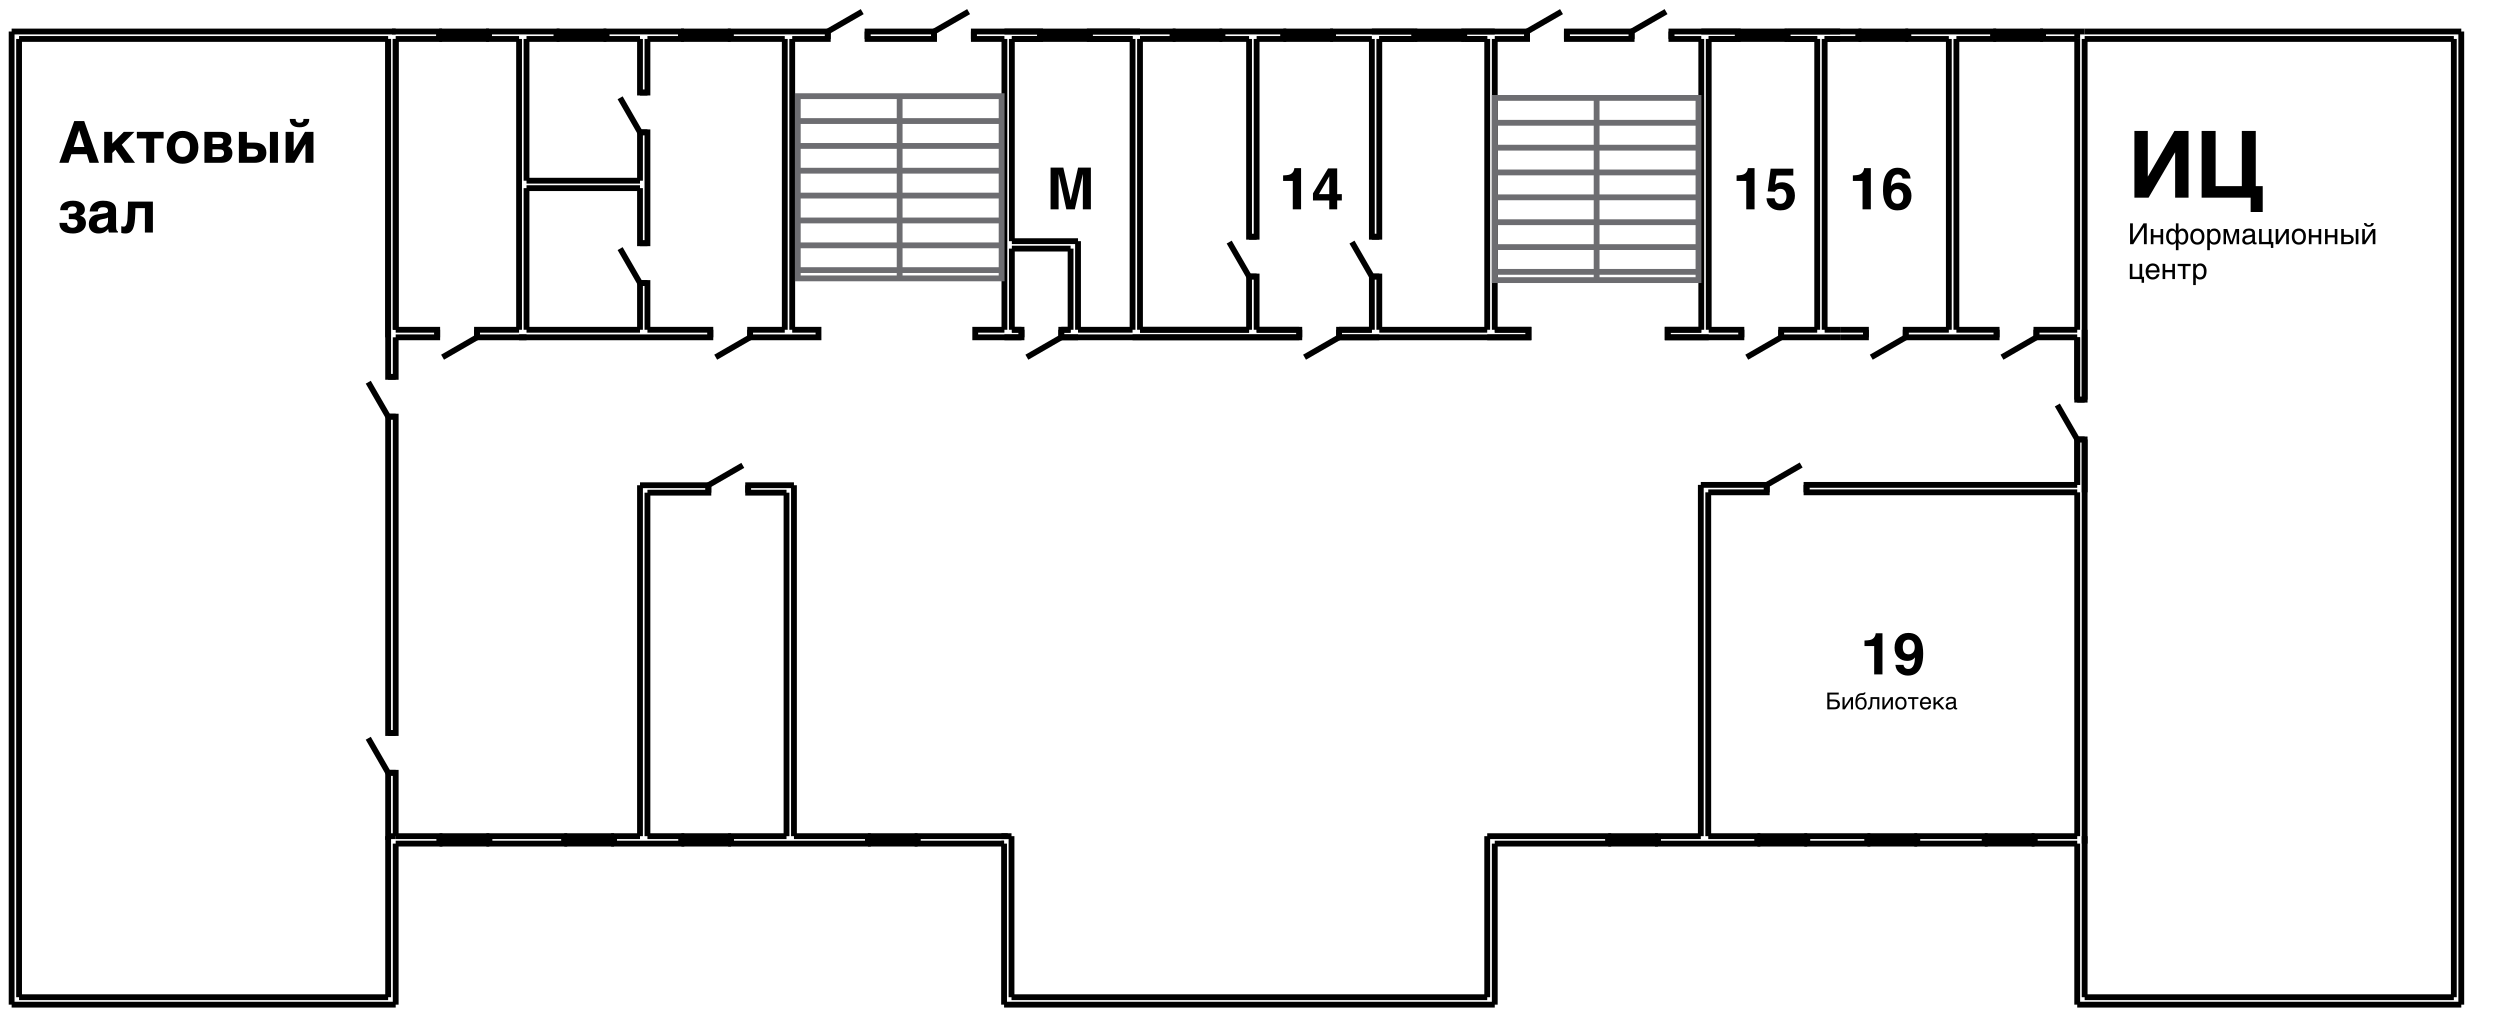 <svg width="215" height="87" viewBox="0 0 215 87" fill="none" xmlns="http://www.w3.org/2000/svg">
<path d="M92.715 14.411H93.816V18H93.125V14.999H93.115L92.434 18H91.704L91.05 14.999H91.04V18H90.349V14.411H91.445L92.075 17.204H92.085L92.715 14.411Z" fill="black"/>
<path d="M178.64 3.35V2.71" stroke="black" stroke-width="0.5"/>
<path d="M34.03 71.91H33.38" stroke="black" stroke-width="0.5"/>
<path d="M1.64 3.35V85.76M1 86.4V2.71" stroke="black" stroke-width="0.5"/>
<path d="M211.67 2.71V86.4M211.03 85.76V3.35" stroke="black" stroke-width="0.5"/>
<path d="M45.28 15.54H55.04M55.04 16.18H45.28" stroke="black" stroke-width="0.5"/>
<path d="M97.4 3.35H93.72V2.71H98.04M86.38 2.71H89.45V3.35H87.02" stroke="black" stroke-width="0.5"/>
<path d="M87.02 20.74H92.71M92.07 21.38H87.02" stroke="black" stroke-width="0.5"/>
<path d="M68.13 3.35V28.36M67.49 28.36V3.35" stroke="black" stroke-width="0.5"/>
<path d="M34.03 3.35V28.36M33.38 29.01V3.35" stroke="black" stroke-width="0.5"/>
<path d="M34.03 28.36H37.6V29.01H34.03M45.28 28.36H55.04M55.68 28.36H61.09V29.01H41.02V28.36H44.64M68.13 28.36H70.39V29.01H64.51V28.36H67.49" stroke="black" stroke-width="0.5"/>
<path d="M45.28 3.35V15.54M45.28 16.18V28.36M45.28 29.01H44.64M44.64 28.36V3.35" stroke="black" stroke-width="0.5"/>
<path d="M55.68 3.35V7.96H55.04V3.35M55.04 15.54V11.38H55.68V20.92H55.04V16.18M55.04 28.36V24.34H55.68V28.36" stroke="black" stroke-width="0.5"/>
<path d="M86.38 28.36V3.35M87.02 3.35V20.74M87.02 21.38V28.36" stroke="black" stroke-width="0.5"/>
<path d="M87.02 28.36H87.85V29.01H86.38M92.71 29.01H91.27V28.36H92.07" stroke="black" stroke-width="0.5"/>
<path d="M98.04 3.35V28.36M97.4 28.36V3.35" stroke="black" stroke-width="0.5"/>
<path d="M118.62 29.01H115.16V28.36H117.98M98.04 28.36H107.42M108.07 28.36H111.74V29.01H97.4" stroke="black" stroke-width="0.5"/>
<path d="M118.62 3.35V20.36H117.98V3.35M117.98 28.36V23.78H118.62V28.36" stroke="black" stroke-width="0.5"/>
<path d="M108.07 3.35V20.36H107.42V3.35M107.42 28.36V23.78H108.07V28.36" stroke="black" stroke-width="0.5"/>
<path d="M92.07 28.36V21.38M92.71 20.74V28.36" stroke="black" stroke-width="0.5"/>
<path d="M67.64 42.37H64.34V41.73H68.28M55.04 41.73H60.92V42.37H55.68" stroke="black" stroke-width="0.5"/>
<path d="M34.03 71.91H37.8V72.55H34.03M55.68 71.91H58.6V72.55H52.81V71.91H55.04M68.28 71.91H74.64V72.55H62.87V71.91H67.64M86.35 72.55H78.91V71.91H86.99M42.08 71.91H48.53V72.55H42.08V71.91Z" stroke="black" stroke-width="0.5"/>
<path d="M86.12 71.91H86.67M86.35 72.55H86.12" stroke="black" stroke-width="0.5"/>
<path d="M67.64 71.91V42.37M68.28 41.73V71.91" stroke="black" stroke-width="0.5"/>
<path d="M34.03 3.35V28.36M34.03 29.01V32.41H33.38V3.35M33.38 72.23V66.46H34.03V71.91M34.03 35.83V63.04H33.38V35.83H34.03Z" stroke="black" stroke-width="0.5"/>
<path d="M55.04 71.91V41.73M55.68 42.37V71.91" stroke="black" stroke-width="0.5"/>
<path d="M86.35 86.4V72.55M86.99 71.91V85.76" stroke="black" stroke-width="0.5"/>
<path d="M127.9 3.35H125.92V2.71H128.55M117.98 2.71H121.64V3.35H118.62" stroke="black" stroke-width="0.5"/>
<path d="M128.55 28.36H131.45V29.01H127.9" stroke="black" stroke-width="0.5"/>
<path d="M128.55 3.35V28.36M127.9 28.36V3.35" stroke="black" stroke-width="0.5"/>
<path d="M87.85 29.01H83.87V28.36H86.38M87.02 28.36H87.85M91.27 28.36H92.07M92.71 28.36H97.4M98.04 28.36H107.42M108.07 28.36H111.74M111.74 29.01H91.27M115.16 28.36H117.98M118.62 28.36H127.9M128.55 28.36H131.45V29.01H115.16" stroke="black" stroke-width="0.5"/>
<path d="M86.99 85.76H127.9M128.55 86.4H86.35" stroke="black" stroke-width="0.5"/>
<path d="M128.55 72.55V86.4M127.9 85.76V71.91" stroke="black" stroke-width="0.5"/>
<path d="M179.28 85.76H211.03M211.67 86.4H178.64" stroke="black" stroke-width="0.5"/>
<path d="M1 2.71H34.03M33.38 3.35H1.64" stroke="black" stroke-width="0.5"/>
<path d="M34.03 72.55V86.4M33.38 85.76V71.91" stroke="black" stroke-width="0.5"/>
<path d="M1.64 85.76H33.38M34.03 86.4H1" stroke="black" stroke-width="0.5"/>
<path d="M158.25 3.35H156.92M156.28 3.35H153.72V2.71H158.25M146.31 2.71H149.45V3.35H146.95" stroke="black" stroke-width="0.5"/>
<path d="M178.64 3.35H175.7V2.71H179.28M167.6 3.35H164.11V2.71H171.42V3.35H168.25M153.72 2.71H159.83V3.35H156.92M156.28 3.35H153.72M149.45 3.35H146.95M146.31 3.35H143.74V2.71H149.45M125.92 2.71H131.33V3.35H128.55M127.9 3.35H125.92M121.64 3.35H118.62M117.98 3.35H114.64V2.71H121.64M107.42 3.35H105.12V2.71H110.37V3.35H108.07M93.72 2.71H100.85V3.35H98.04M97.4 3.35H93.72M86.38 3.35H83.75V2.71H89.45M89.45 3.35H87.02M67.49 3.35H62.84V2.71H71.19V3.35H68.13M55.04 3.35H52.15V2.71H58.57V3.35H55.68M44.64 3.35H42.05V2.71H47.87V3.35H45.28M33.71 2.71H37.77V3.35H34.03M140.32 3.35H134.75V2.71H140.32V3.35ZM80.33 3.35H74.61V2.71H80.33V3.35Z" stroke="black" stroke-width="0.5"/>
<path d="M179.28 28.36V34.37M178.64 34.37V29.01M179.28 37.79V42.34M178.64 41.7V37.79" stroke="black" stroke-width="0.5"/>
<path d="M156.92 3.35V28.36M156.28 28.36V3.35" stroke="black" stroke-width="0.5"/>
<path d="M146.95 29.01H143.42V28.36H146.31" stroke="black" stroke-width="0.5"/>
<path d="M146.95 3.35V28.36M146.31 28.36V3.35" stroke="black" stroke-width="0.5"/>
<path d="M146.95 28.36H149.76V29.01H143.42V28.36H146.31M156.92 28.36H158.25M158.25 29.01H153.18V28.36H156.28" stroke="black" stroke-width="0.5"/>
<path d="M146.27 41.7H151.94V42.34H146.91M178.64 42.34H155.36V41.7H178.64" stroke="black" stroke-width="0.5"/>
<path d="M158.25 28.36H160.47V29.01H158.25M168.25 28.36H171.71V29.01H163.89V28.36H167.6M178.64 29.01H175.13V28.36H178.64" stroke="black" stroke-width="0.5"/>
<path d="M167.6 28.36V3.35M168.25 3.35V28.36" stroke="black" stroke-width="0.5"/>
<path d="M178.64 41.7V37.79H179.28V72.55M178.64 71.91V42.34M179.28 3.35V34.37H178.64V29.01M178.64 28.36V3.35" stroke="black" stroke-width="0.5"/>
<path d="M146.27 71.91V41.7M146.91 42.34V71.91" stroke="black" stroke-width="0.5"/>
<path d="M127.9 71.91H138.31V72.55H128.55M146.91 71.91H151.14V72.55H142.58V71.91H146.27M178.64 72.55H174.97V71.91H178.64M155.42 71.91H160.6V72.55H155.42V71.91ZM164.88 71.91H170.69V72.55H164.88V71.91Z" stroke="black" stroke-width="0.5"/>
<path d="M179.28 71.91V85.76M178.64 86.4V72.55" stroke="black" stroke-width="0.5"/>
<path d="M179.28 2.71H211.67M211.03 3.35H179.28" stroke="black" stroke-width="0.5"/>
<path d="M86.14 10.41H68.61M86.14 12.55H68.61M86.14 14.68H68.61M86.14 16.82H68.61M86.14 18.96H68.61M86.14 21.1H68.61M86.14 23.23H68.61M77.37 8.27V23.94V23.93M86.14 8.27V23.94H68.61V8.27H86.14Z" stroke="#6D6D71" stroke-width="0.5"/>
<path d="M146.07 10.56H128.55M146.07 12.7H128.55M146.07 14.83H128.55M146.07 16.97H128.55M146.07 19.11H128.55M146.07 21.25H128.55M146.07 23.38H128.55M137.31 8.42V24.09V24.08M146.07 8.42V24.09H128.55V8.42H146.07Z" stroke="#6D6D71" stroke-width="0.5"/>
<path d="M37.77 3.35V2.71ZM37.77 3.07V2.99ZM42.05 2.71V3.35ZM42.05 2.99V3.07ZM37.77 2.71H42.05ZM42.05 3.35H37.77ZM37.77 2.99H42.05ZM42.05 3.07H37.77Z" stroke="black" stroke-width="0.5"/>
<path d="M47.87 3.35V2.71ZM47.87 3.07V2.99ZM52.15 2.71V3.35ZM52.15 2.99V3.07ZM47.87 2.71H52.15ZM52.15 3.35H47.87ZM47.87 2.99H52.15ZM52.15 3.07H47.87Z" stroke="black" stroke-width="0.5"/>
<path d="M58.57 3.35V2.71ZM58.57 3.07V2.99ZM62.84 2.71V3.35ZM62.84 2.99V3.07ZM58.57 2.71H62.84ZM62.84 3.35H58.57ZM58.57 2.99H62.84ZM62.84 3.07H58.57Z" stroke="black" stroke-width="0.5"/>
<path d="M89.45 3.35V2.71ZM89.45 3.07V2.99ZM93.72 2.71V3.35ZM93.72 2.99V3.07ZM89.45 2.71H93.72ZM93.72 3.35H89.45ZM89.45 2.99H93.72ZM93.72 3.07H89.45Z" stroke="black" stroke-width="0.5"/>
<path d="M116.27 20.82L117.98 23.78H118.62M117.98 20.36H118.62" stroke="black" stroke-width="0.5"/>
<path d="M121.64 3.35V2.71ZM121.64 3.07V2.99ZM125.92 2.71V3.35ZM125.92 2.99V3.07ZM121.64 2.71H125.92ZM125.92 3.35H121.64ZM121.64 2.99H125.92ZM125.92 3.07H121.64Z" stroke="black" stroke-width="0.5"/>
<path d="M110.37 3.35V2.71ZM110.37 3.07V2.99ZM114.64 2.71V3.35ZM114.64 2.99V3.07ZM110.37 2.71H114.64ZM114.64 3.35H110.37ZM110.37 2.99H114.64ZM114.64 3.07H110.37Z" stroke="black" stroke-width="0.5"/>
<path d="M100.85 3.35V2.71ZM100.85 3.07V2.99ZM105.12 2.71V3.35ZM105.12 2.99V3.07ZM100.85 2.71H105.12ZM105.12 3.35H100.85ZM100.85 2.99H105.12ZM105.12 3.07H100.85Z" stroke="black" stroke-width="0.5"/>
<path d="M105.71 20.82L107.42 23.78H108.07M107.42 20.36H108.07" stroke="black" stroke-width="0.5"/>
<path d="M63.88 40.02L60.92 41.73V42.37M64.34 41.73V42.37" stroke="black" stroke-width="0.5"/>
<path d="M61.55 30.72L64.51 29.01V28.36M61.09 29.01V28.36" stroke="black" stroke-width="0.5"/>
<path d="M88.31 30.72L91.27 29.01V28.36M87.85 29.01V28.36" stroke="black" stroke-width="0.5"/>
<path d="M112.19 30.72L115.16 29.01V28.36M111.74 29.01V28.36" stroke="black" stroke-width="0.5"/>
<path d="M38.06 30.72L41.02 29.01V28.36M37.6 29.01V28.36" stroke="black" stroke-width="0.5"/>
<path d="M53.33 8.41L55.04 11.38H55.68M55.04 7.96H55.68" stroke="black" stroke-width="0.5"/>
<path d="M53.33 21.38L55.04 24.34H55.68M55.04 20.92H55.68" stroke="black" stroke-width="0.5"/>
<path d="M58.6 72.55V71.91ZM58.6 72.27V72.19ZM62.87 71.91V72.55ZM62.87 72.19V72.27ZM58.6 71.91H62.87ZM62.87 72.55H58.6ZM58.6 72.19H62.87ZM62.87 72.27H58.6Z" stroke="black" stroke-width="0.5"/>
<path d="M48.53 72.55V71.91ZM48.53 72.27V72.19ZM52.81 71.91V72.55ZM52.81 72.19V72.27ZM48.53 71.91H52.81ZM52.81 72.55H48.53ZM48.53 72.19H52.81ZM52.81 72.27H48.53Z" stroke="black" stroke-width="0.5"/>
<path d="M37.8 72.55V71.91ZM37.8 72.27V72.19ZM42.08 71.91V72.55ZM42.08 72.19V72.27ZM37.8 71.91H42.08ZM42.08 72.55H37.8ZM37.8 72.19H42.08ZM42.08 72.27H37.8Z" stroke="black" stroke-width="0.5"/>
<path d="M74.64 72.55V71.91ZM74.64 72.27V72.19ZM78.91 71.91V72.55ZM78.91 72.19V72.27ZM74.64 71.91H78.91ZM78.91 72.55H74.64ZM74.64 72.19H78.91ZM78.91 72.27H74.64Z" stroke="black" stroke-width="0.5"/>
<path d="M138.31 72.55V71.91ZM138.31 72.27V72.19ZM142.58 71.91V72.55ZM142.58 72.19V72.27ZM138.31 71.91H142.58ZM142.58 72.55H138.31ZM138.31 72.19H142.58ZM142.58 72.27H138.31Z" stroke="black" stroke-width="0.5"/>
<path d="M31.67 32.87L33.38 35.83H34.03M33.38 32.41H34.03" stroke="black" stroke-width="0.5"/>
<path d="M31.67 63.49L33.38 66.46H34.03M33.38 63.04H34.03" stroke="black" stroke-width="0.5"/>
<path d="M159.83 3.35V2.71ZM159.83 3.07V2.99ZM164.11 2.71V3.35ZM164.11 2.99V3.07ZM159.83 2.71H164.11ZM164.11 3.35H159.83ZM159.83 2.99H164.11ZM164.11 3.07H159.83Z" stroke="black" stroke-width="0.5"/>
<path d="M171.42 3.35V2.71ZM171.42 3.07V2.99ZM175.7 2.71V3.35ZM175.7 2.99V3.07ZM171.42 2.71H175.7ZM175.7 3.35H171.42ZM171.42 2.99H175.7ZM175.7 3.07H171.42Z" stroke="black" stroke-width="0.5"/>
<path d="M149.45 3.35V2.71ZM149.45 3.07V2.99ZM153.72 2.71V3.35ZM153.72 2.99V3.07ZM149.45 2.71H153.72ZM153.72 3.35H149.45ZM149.45 2.99H153.72ZM153.72 3.07H149.45Z" stroke="black" stroke-width="0.5"/>
<path d="M150.22 30.72L153.18 29.01V28.36M149.76 29.01V28.36" stroke="black" stroke-width="0.5"/>
<path d="M170.69 72.55V71.91ZM170.69 72.27V72.19ZM174.97 71.91V72.55ZM174.97 72.19V72.27ZM170.69 71.91H174.97ZM174.97 72.55H170.69ZM170.69 72.19H174.97ZM174.97 72.27H170.69Z" stroke="black" stroke-width="0.5"/>
<path d="M160.6 72.55V71.91ZM160.6 72.27V72.19ZM164.88 71.91V72.55ZM164.88 72.19V72.27ZM160.6 71.91H164.88ZM164.88 72.55H160.6ZM160.6 72.19H164.88ZM164.88 72.27H160.6Z" stroke="black" stroke-width="0.5"/>
<path d="M154.9 39.99L151.94 41.7V42.34M155.36 41.7V42.34" stroke="black" stroke-width="0.5"/>
<path d="M176.93 34.83L178.64 37.79H179.28M178.64 34.37H179.28" stroke="black" stroke-width="0.5"/>
<path d="M160.93 30.72L163.89 29.01V28.36M160.47 29.01V28.36" stroke="black" stroke-width="0.5"/>
<path d="M172.17 30.72L175.13 29.01V28.36M171.71 29.01V28.36" stroke="black" stroke-width="0.5"/>
<path d="M74.15 1L71.19 2.71V3.35M74.61 2.71V3.35" stroke="black" stroke-width="0.5"/>
<path d="M83.3 1L80.33 2.71V3.35M83.75 2.71V3.35" stroke="black" stroke-width="0.5"/>
<path d="M134.29 1L131.33 2.71V3.35M134.75 2.71V3.35" stroke="black" stroke-width="0.5"/>
<path d="M143.28 1L140.32 2.71V3.35M143.74 2.71V3.35" stroke="black" stroke-width="0.5"/>
<path d="M151.14 72.55V71.91ZM151.14 72.27V72.19ZM155.42 71.91V72.55ZM155.42 72.19V72.27ZM151.14 71.91H155.42ZM155.42 72.55H151.14ZM151.14 72.19H155.42ZM155.42 72.27H151.14Z" stroke="black" stroke-width="0.5"/>
<path d="M111.892 18H111.179V15.559H110.347V15.085C110.566 15.075 110.72 15.06 110.808 15.041C110.948 15.01 111.062 14.948 111.15 14.855C111.21 14.792 111.256 14.707 111.287 14.602C111.305 14.538 111.313 14.491 111.313 14.46H111.892V18ZM115.398 16.694V17.238H114.998V18H114.316V17.238H112.915V16.63L114.216 14.482H114.998V16.694H115.398ZM113.43 16.694H114.316V15.165L113.43 16.694Z" fill="black"/>
<path d="M150.892 18H150.179V15.559H149.347V15.085C149.566 15.075 149.72 15.06 149.808 15.041C149.948 15.01 150.062 14.948 150.15 14.855C150.21 14.792 150.256 14.707 150.287 14.602C150.305 14.538 150.313 14.491 150.313 14.46H150.892V18ZM153.116 16.242C153.032 16.242 152.958 16.253 152.896 16.274C152.787 16.313 152.705 16.385 152.65 16.491L152.025 16.462L152.274 14.506H154.225V15.097H152.777L152.65 15.871C152.757 15.801 152.841 15.755 152.901 15.732C153.002 15.694 153.125 15.676 153.27 15.676C153.563 15.676 153.819 15.774 154.037 15.971C154.255 16.168 154.364 16.455 154.364 16.831C154.364 17.158 154.259 17.45 154.049 17.707C153.839 17.964 153.525 18.093 153.106 18.093C152.77 18.093 152.493 18.002 152.276 17.822C152.06 17.641 151.939 17.385 151.915 17.053H152.608C152.636 17.204 152.689 17.321 152.767 17.404C152.845 17.486 152.959 17.526 153.109 17.526C153.281 17.526 153.412 17.466 153.502 17.346C153.593 17.224 153.639 17.071 153.639 16.887C153.639 16.706 153.596 16.554 153.512 16.43C153.427 16.305 153.295 16.242 153.116 16.242Z" fill="black"/>
<path d="M160.892 18H160.179V15.559H159.347V15.085C159.566 15.075 159.72 15.06 159.808 15.041C159.948 15.01 160.062 14.948 160.15 14.855C160.21 14.792 160.256 14.707 160.287 14.602C160.305 14.538 160.313 14.491 160.313 14.46H160.892V18ZM163.312 15.703C163.626 15.703 163.883 15.809 164.083 16.023C164.285 16.236 164.386 16.508 164.386 16.84C164.386 17.171 164.287 17.462 164.09 17.714C163.893 17.967 163.587 18.093 163.172 18.093C162.726 18.093 162.398 17.906 162.186 17.534C162.022 17.242 161.939 16.866 161.939 16.406C161.939 16.136 161.951 15.916 161.974 15.747C162.014 15.445 162.093 15.195 162.21 14.995C162.311 14.824 162.443 14.686 162.606 14.582C162.77 14.478 162.966 14.426 163.194 14.426C163.523 14.426 163.785 14.51 163.98 14.68C164.176 14.847 164.286 15.071 164.31 15.351H163.617C163.617 15.294 163.595 15.231 163.551 15.163C163.476 15.052 163.363 14.997 163.211 14.997C162.985 14.997 162.824 15.124 162.728 15.378C162.676 15.518 162.64 15.725 162.621 15.998C162.707 15.896 162.807 15.821 162.921 15.773C163.035 15.726 163.165 15.703 163.312 15.703ZM162.843 16.367C162.706 16.473 162.638 16.643 162.638 16.879C162.638 17.07 162.689 17.225 162.792 17.346C162.894 17.466 163.024 17.526 163.182 17.526C163.337 17.526 163.458 17.469 163.546 17.353C163.635 17.236 163.68 17.084 163.68 16.899C163.68 16.692 163.63 16.534 163.529 16.425C163.428 16.315 163.304 16.259 163.158 16.259C163.039 16.259 162.934 16.295 162.843 16.367Z" fill="black"/>
<path d="M161.892 58H161.179V55.559H160.347V55.085C160.566 55.075 160.72 55.06 160.808 55.041C160.948 55.01 161.062 54.948 161.15 54.855C161.21 54.792 161.256 54.707 161.287 54.602C161.305 54.538 161.313 54.491 161.313 54.46H161.892V58ZM164.082 58.102C163.817 58.102 163.578 58.024 163.367 57.868C163.155 57.71 163.034 57.481 163.003 57.18H163.696C163.713 57.284 163.757 57.368 163.828 57.434C163.9 57.499 163.995 57.531 164.114 57.531C164.343 57.531 164.504 57.404 164.597 57.15C164.648 57.01 164.679 56.806 164.692 56.538C164.629 56.617 164.561 56.678 164.49 56.721C164.36 56.799 164.199 56.838 164.009 56.838C163.727 56.838 163.477 56.741 163.259 56.547C163.041 56.352 162.932 56.071 162.932 55.705C162.932 55.326 163.041 55.019 163.259 54.785C163.479 54.549 163.764 54.431 164.114 54.431C164.653 54.431 165.022 54.669 165.222 55.146C165.336 55.416 165.393 55.772 165.393 56.213C165.393 56.641 165.339 56.998 165.229 57.285C165.021 57.83 164.639 58.102 164.082 58.102ZM163.838 55.112C163.704 55.216 163.638 55.393 163.638 55.642C163.638 55.852 163.68 56.009 163.765 56.115C163.851 56.219 163.983 56.272 164.16 56.272C164.256 56.272 164.347 56.244 164.431 56.188C164.589 56.088 164.668 55.913 164.668 55.664C164.668 55.463 164.621 55.305 164.526 55.188C164.434 55.07 164.306 55.012 164.143 55.012C164.024 55.012 163.923 55.045 163.838 55.112Z" fill="black"/>
<path d="M187.062 17V13.113H187.047L184.777 17H183.559V11.258H184.711V15.168H184.727L187 11.258H188.215V17H187.062ZM193.996 16.008H194.594V18.23H193.555V17H189.34V11.258H190.543V16.008H192.797V11.258H193.996V16.008Z" fill="black"/>
<path d="M8.511 14H7.695L7.466 13.26H6.14L5.891 14H5.1L6.384 10.411H7.241L8.511 14ZM7.256 12.64L6.809 11.219H6.799L6.34 12.64H7.256ZM11.614 14H10.713L9.932 12.877L9.653 13.158V14H8.962V11.339H9.653V12.35L10.649 11.339H11.567L10.469 12.445L11.614 14ZM14.07 11.339V11.9H13.264V14H12.576V11.9H11.77V11.339H14.07ZM15.134 13.976C14.967 13.906 14.823 13.808 14.705 13.683C14.587 13.557 14.497 13.408 14.434 13.236C14.372 13.063 14.341 12.874 14.341 12.669C14.341 12.464 14.372 12.276 14.434 12.103C14.497 11.931 14.587 11.782 14.705 11.659C14.823 11.533 14.967 11.436 15.134 11.366C15.302 11.296 15.491 11.261 15.701 11.261C15.914 11.261 16.104 11.296 16.272 11.366C16.441 11.436 16.584 11.533 16.699 11.659C16.816 11.782 16.906 11.931 16.968 12.103C17.03 12.276 17.061 12.464 17.061 12.669C17.061 12.874 17.03 13.063 16.968 13.236C16.906 13.408 16.816 13.557 16.699 13.683C16.584 13.808 16.441 13.906 16.272 13.976C16.104 14.046 15.914 14.081 15.701 14.081C15.491 14.081 15.302 14.046 15.134 13.976ZM15.095 12.967C15.116 13.067 15.152 13.155 15.203 13.233C15.253 13.31 15.319 13.372 15.4 13.419C15.482 13.466 15.582 13.49 15.701 13.49C15.824 13.49 15.927 13.467 16.008 13.421C16.091 13.374 16.157 13.313 16.206 13.238C16.255 13.162 16.289 13.075 16.309 12.977C16.33 12.878 16.34 12.775 16.34 12.669C16.34 12.565 16.33 12.463 16.309 12.364C16.289 12.265 16.255 12.178 16.206 12.103C16.157 12.027 16.091 11.966 16.008 11.92C15.927 11.873 15.824 11.849 15.701 11.849C15.582 11.849 15.482 11.873 15.4 11.92C15.319 11.967 15.253 12.03 15.203 12.108C15.152 12.184 15.116 12.272 15.093 12.372C15.072 12.469 15.061 12.569 15.061 12.669C15.061 12.77 15.072 12.87 15.095 12.967ZM19.072 14H17.581V11.339H18.957C19.08 11.339 19.197 11.349 19.309 11.371C19.423 11.392 19.523 11.429 19.609 11.483C19.696 11.535 19.764 11.607 19.814 11.698C19.866 11.787 19.893 11.901 19.893 12.04C19.893 12.119 19.884 12.188 19.866 12.247C19.849 12.306 19.827 12.356 19.797 12.398C19.768 12.439 19.734 12.474 19.695 12.503C19.657 12.531 19.618 12.555 19.578 12.574C19.711 12.621 19.813 12.697 19.883 12.801C19.953 12.904 19.988 13.027 19.988 13.17C19.988 13.295 19.966 13.409 19.922 13.512C19.88 13.613 19.819 13.7 19.739 13.773C19.661 13.845 19.565 13.901 19.451 13.941C19.338 13.98 19.212 14 19.072 14ZM19.019 12.86C18.958 12.85 18.887 12.845 18.804 12.845H18.271V13.509H18.804C18.903 13.509 18.983 13.499 19.043 13.477C19.105 13.456 19.152 13.43 19.185 13.397C19.219 13.364 19.241 13.329 19.25 13.29C19.262 13.251 19.268 13.214 19.268 13.18C19.268 13.115 19.259 13.061 19.241 13.019C19.224 12.975 19.198 12.94 19.16 12.914C19.124 12.887 19.077 12.87 19.019 12.86ZM19.123 12.31C19.153 12.288 19.173 12.259 19.185 12.225C19.198 12.189 19.204 12.148 19.204 12.101C19.204 12.062 19.198 12.026 19.185 11.993C19.173 11.959 19.153 11.931 19.123 11.908C19.094 11.883 19.055 11.865 19.006 11.852C18.957 11.837 18.896 11.83 18.823 11.83H18.271V12.384H18.804C18.882 12.384 18.947 12.378 18.999 12.367C19.051 12.354 19.093 12.335 19.123 12.31ZM22.305 12.315C22.433 12.35 22.542 12.402 22.632 12.474C22.721 12.546 22.79 12.637 22.837 12.748C22.884 12.857 22.908 12.986 22.908 13.136C22.908 13.271 22.888 13.386 22.849 13.482C22.81 13.579 22.76 13.659 22.698 13.724C22.637 13.788 22.57 13.838 22.495 13.876C22.42 13.911 22.347 13.939 22.275 13.959C22.204 13.976 22.137 13.988 22.075 13.993C22.015 13.998 21.969 14 21.936 14H20.544V11.339H21.235V12.264H21.863C22.027 12.264 22.174 12.281 22.305 12.315ZM23.904 11.339V14H23.213V11.339H23.904ZM21.682 12.784H21.235V13.48H21.741C21.794 13.48 21.847 13.476 21.899 13.468C21.953 13.458 22.001 13.441 22.044 13.416C22.087 13.39 22.122 13.355 22.148 13.312C22.174 13.266 22.188 13.207 22.188 13.136C22.188 13.066 22.174 13.008 22.146 12.962C22.12 12.917 22.083 12.881 22.036 12.855C21.991 12.829 21.937 12.811 21.875 12.801C21.815 12.79 21.75 12.784 21.682 12.784ZM25.254 12.979H25.264L26.233 11.339H26.958V14H26.27V12.396H26.257L25.317 14H24.563V11.339H25.254V12.979ZM25.437 10.352C25.447 10.393 25.464 10.429 25.488 10.46C25.514 10.489 25.549 10.513 25.591 10.531C25.635 10.547 25.691 10.555 25.759 10.555C25.826 10.555 25.881 10.549 25.925 10.536C25.971 10.521 26.007 10.5 26.033 10.472C26.059 10.444 26.077 10.41 26.086 10.37C26.096 10.329 26.1 10.281 26.099 10.226H26.597C26.597 10.354 26.576 10.464 26.533 10.555C26.491 10.646 26.432 10.721 26.357 10.78C26.284 10.837 26.196 10.879 26.094 10.907C25.991 10.933 25.88 10.946 25.759 10.946C25.637 10.946 25.525 10.933 25.422 10.907C25.32 10.879 25.231 10.837 25.156 10.78C25.081 10.721 25.023 10.646 24.98 10.555C24.94 10.464 24.919 10.354 24.919 10.226H25.42C25.422 10.271 25.427 10.313 25.437 10.352ZM5.918 18.384H6.184C6.339 18.384 6.448 18.357 6.511 18.303C6.576 18.25 6.609 18.171 6.609 18.069C6.609 18.009 6.599 17.958 6.58 17.918C6.562 17.877 6.536 17.844 6.501 17.82C6.469 17.794 6.43 17.776 6.384 17.766C6.339 17.755 6.289 17.749 6.235 17.749C6.113 17.749 6.014 17.777 5.938 17.834C5.863 17.89 5.825 17.97 5.825 18.076H5.176C5.177 17.93 5.207 17.805 5.264 17.703C5.322 17.599 5.401 17.514 5.5 17.449C5.6 17.384 5.717 17.336 5.852 17.307C5.987 17.276 6.133 17.261 6.289 17.261C6.465 17.261 6.616 17.282 6.743 17.324C6.87 17.366 6.975 17.423 7.058 17.493C7.141 17.563 7.202 17.643 7.241 17.734C7.28 17.824 7.3 17.916 7.3 18.01C7.3 18.088 7.288 18.158 7.266 18.22C7.243 18.28 7.212 18.333 7.173 18.379C7.134 18.423 7.088 18.459 7.036 18.489C6.986 18.518 6.933 18.54 6.877 18.555V18.564C6.97 18.579 7.049 18.607 7.114 18.648C7.179 18.686 7.232 18.734 7.273 18.789C7.314 18.844 7.343 18.905 7.361 18.972C7.38 19.037 7.39 19.102 7.39 19.165C7.39 19.331 7.358 19.472 7.292 19.587C7.227 19.703 7.142 19.797 7.036 19.871C6.932 19.944 6.814 19.997 6.682 20.029C6.552 20.064 6.421 20.081 6.289 20.081C6.117 20.081 5.958 20.064 5.813 20.032C5.67 20.001 5.546 19.95 5.442 19.878C5.339 19.805 5.259 19.71 5.2 19.595C5.142 19.477 5.111 19.334 5.11 19.165H5.769C5.769 19.227 5.78 19.284 5.803 19.336C5.826 19.388 5.858 19.433 5.898 19.47C5.939 19.508 5.988 19.537 6.045 19.558C6.102 19.579 6.165 19.59 6.235 19.59C6.32 19.59 6.39 19.577 6.445 19.551C6.502 19.523 6.547 19.489 6.58 19.448C6.612 19.408 6.635 19.364 6.648 19.319C6.663 19.272 6.67 19.229 6.67 19.189C6.67 19.062 6.635 18.974 6.565 18.923C6.497 18.871 6.387 18.845 6.235 18.845H5.918V18.384ZM9.045 18.34C9.07 18.337 9.096 18.332 9.124 18.325C9.153 18.319 9.18 18.308 9.204 18.294C9.229 18.277 9.249 18.256 9.265 18.23C9.281 18.202 9.29 18.166 9.29 18.12C9.29 18.076 9.282 18.036 9.268 18C9.255 17.963 9.232 17.931 9.199 17.905C9.167 17.878 9.123 17.856 9.067 17.842C9.014 17.827 8.946 17.82 8.865 17.82C8.772 17.82 8.697 17.83 8.64 17.849C8.585 17.867 8.541 17.893 8.508 17.927C8.476 17.96 8.452 17.999 8.438 18.044C8.423 18.088 8.412 18.136 8.406 18.186H7.715C7.715 18.154 7.72 18.109 7.729 18.052C7.741 17.993 7.76 17.93 7.788 17.861C7.817 17.793 7.857 17.724 7.908 17.654C7.96 17.584 8.027 17.52 8.11 17.463C8.195 17.405 8.298 17.357 8.418 17.319C8.538 17.282 8.682 17.262 8.85 17.261C9.088 17.261 9.28 17.285 9.426 17.334C9.574 17.381 9.689 17.444 9.771 17.522C9.854 17.599 9.909 17.685 9.937 17.781C9.966 17.875 9.98 17.97 9.98 18.064V19.475C9.98 19.555 9.985 19.621 9.993 19.673C10.002 19.723 10.015 19.764 10.029 19.795C10.044 19.824 10.06 19.846 10.078 19.861C10.098 19.874 10.118 19.884 10.139 19.89V20H9.375C9.362 19.969 9.347 19.928 9.331 19.878C9.316 19.826 9.309 19.763 9.309 19.69C9.255 19.745 9.202 19.797 9.15 19.844C9.1 19.891 9.043 19.933 8.979 19.968C8.916 20.002 8.843 20.029 8.76 20.049C8.677 20.07 8.577 20.081 8.459 20.081C8.341 20.081 8.231 20.063 8.13 20.027C8.031 19.993 7.944 19.941 7.871 19.873C7.798 19.805 7.741 19.719 7.7 19.617C7.66 19.514 7.639 19.395 7.639 19.26C7.639 19.151 7.656 19.05 7.69 18.957C7.725 18.863 7.773 18.781 7.834 18.711C7.898 18.639 7.974 18.581 8.064 18.535C8.155 18.488 8.257 18.456 8.369 18.44L9.045 18.34ZM8.542 19.57C8.585 19.583 8.63 19.59 8.679 19.59C8.705 19.59 8.739 19.587 8.779 19.582C8.82 19.576 8.863 19.565 8.909 19.548C8.954 19.532 9 19.51 9.045 19.482C9.091 19.453 9.132 19.416 9.167 19.37C9.203 19.325 9.233 19.269 9.255 19.204C9.278 19.137 9.29 19.059 9.29 18.97V18.701C9.247 18.724 9.205 18.745 9.163 18.765C9.12 18.783 9.064 18.798 8.994 18.811L8.811 18.845C8.731 18.86 8.661 18.877 8.601 18.896C8.541 18.916 8.49 18.942 8.45 18.975C8.411 19.006 8.381 19.044 8.359 19.089C8.34 19.135 8.33 19.192 8.33 19.26C8.33 19.317 8.339 19.367 8.357 19.409C8.375 19.45 8.399 19.484 8.43 19.512C8.463 19.538 8.5 19.557 8.542 19.57ZM11.646 17.9L11.631 18.396C11.623 18.674 11.605 18.919 11.577 19.128C11.55 19.338 11.504 19.514 11.44 19.656C11.379 19.796 11.294 19.901 11.187 19.973C11.081 20.045 10.945 20.081 10.779 20.081C10.701 20.081 10.632 20.076 10.574 20.066C10.515 20.058 10.467 20.046 10.43 20.029V19.451C10.453 19.46 10.481 19.469 10.515 19.477C10.551 19.486 10.594 19.49 10.645 19.49C10.697 19.49 10.743 19.474 10.784 19.443C10.824 19.411 10.859 19.353 10.889 19.27C10.918 19.185 10.941 19.069 10.957 18.921C10.973 18.773 10.984 18.581 10.989 18.347L11.008 17.339H13.149V20H12.461V17.9H11.646Z" fill="black"/>
<path d="M183.186 19.206H183.425V20.657H183.43L184.343 19.206H184.62V21H184.379V19.54H184.375L183.463 21H183.186V19.206ZM184.971 19.693H185.196V20.22H185.806V19.693H186.032V21H185.806V20.415H185.196V21H184.971V19.693ZM187.126 20.232C187.126 20.17 187.118 20.116 187.103 20.069C187.087 20.021 187.067 19.98 187.041 19.948C187.014 19.915 186.984 19.89 186.95 19.873C186.916 19.856 186.88 19.848 186.843 19.848C186.783 19.848 186.731 19.861 186.689 19.887C186.647 19.913 186.612 19.949 186.585 19.994C186.558 20.039 186.539 20.091 186.527 20.152C186.514 20.212 186.508 20.276 186.508 20.345C186.508 20.381 186.51 20.419 186.514 20.459C186.519 20.499 186.527 20.538 186.536 20.576C186.546 20.615 186.559 20.651 186.575 20.685C186.592 20.719 186.612 20.749 186.636 20.775C186.661 20.801 186.689 20.822 186.722 20.838C186.755 20.852 186.794 20.86 186.838 20.86C186.931 20.86 187.003 20.827 187.052 20.761C187.101 20.694 187.126 20.6 187.126 20.477V20.232ZM187.126 20.843H187.121C187.097 20.884 187.073 20.918 187.047 20.944C187.021 20.969 186.995 20.989 186.966 21.002C186.938 21.017 186.909 21.027 186.878 21.032C186.848 21.037 186.817 21.04 186.785 21.04C186.722 21.04 186.66 21.025 186.6 20.995C186.54 20.965 186.486 20.921 186.439 20.862C186.392 20.803 186.355 20.729 186.326 20.641C186.298 20.553 186.284 20.452 186.284 20.337C186.284 20.281 186.288 20.225 186.296 20.17C186.304 20.114 186.317 20.061 186.334 20.01C186.351 19.96 186.372 19.912 186.398 19.868C186.425 19.825 186.457 19.787 186.494 19.755C186.531 19.723 186.574 19.698 186.622 19.68C186.67 19.662 186.724 19.652 186.783 19.652C186.828 19.652 186.868 19.659 186.904 19.672C186.94 19.684 186.971 19.7 186.998 19.72C187.025 19.739 187.049 19.76 187.069 19.783C187.089 19.806 187.106 19.827 187.121 19.848H187.126V19.206H187.351V19.848H187.355C187.37 19.827 187.387 19.806 187.407 19.783C187.427 19.76 187.451 19.739 187.478 19.72C187.505 19.7 187.537 19.684 187.572 19.672C187.607 19.659 187.648 19.652 187.694 19.652C187.753 19.652 187.807 19.662 187.855 19.68C187.903 19.698 187.945 19.723 187.982 19.755C188.019 19.787 188.051 19.825 188.077 19.868C188.104 19.912 188.126 19.96 188.143 20.01C188.16 20.061 188.173 20.114 188.181 20.17C188.189 20.225 188.193 20.281 188.193 20.337C188.193 20.452 188.179 20.553 188.15 20.641C188.122 20.729 188.084 20.803 188.037 20.862C187.99 20.921 187.937 20.965 187.877 20.995C187.816 21.025 187.755 21.04 187.691 21.04C187.659 21.04 187.628 21.037 187.597 21.032C187.567 21.027 187.538 21.017 187.509 21.002C187.482 20.989 187.455 20.969 187.429 20.944C187.403 20.918 187.378 20.884 187.355 20.843H187.351V21.515H187.126V20.843ZM187.634 20.86C187.679 20.86 187.718 20.852 187.752 20.838C187.786 20.822 187.816 20.801 187.84 20.775C187.865 20.749 187.886 20.719 187.902 20.685C187.919 20.651 187.932 20.615 187.941 20.576C187.951 20.538 187.958 20.499 187.962 20.459C187.966 20.419 187.968 20.381 187.968 20.345C187.968 20.276 187.962 20.212 187.949 20.152C187.937 20.091 187.917 20.039 187.89 19.994C187.863 19.949 187.829 19.913 187.786 19.887C187.744 19.861 187.693 19.848 187.634 19.848C187.596 19.848 187.561 19.856 187.526 19.873C187.492 19.89 187.462 19.915 187.436 19.948C187.41 19.98 187.389 20.021 187.374 20.069C187.358 20.116 187.351 20.17 187.351 20.232V20.477C187.351 20.6 187.375 20.694 187.424 20.761C187.473 20.827 187.543 20.86 187.634 20.86ZM189.356 20.345C189.356 20.272 189.348 20.206 189.332 20.145C189.316 20.084 189.291 20.032 189.259 19.988C189.226 19.944 189.186 19.91 189.138 19.886C189.09 19.86 189.036 19.848 188.973 19.848C188.91 19.848 188.855 19.86 188.808 19.886C188.761 19.91 188.721 19.944 188.688 19.988C188.656 20.032 188.632 20.084 188.615 20.145C188.599 20.206 188.591 20.272 188.591 20.345C188.591 20.418 188.599 20.485 188.615 20.547C188.632 20.608 188.656 20.661 188.688 20.705C188.721 20.748 188.761 20.783 188.808 20.808C188.855 20.833 188.91 20.845 188.973 20.845C189.036 20.845 189.09 20.833 189.138 20.808C189.186 20.783 189.226 20.748 189.259 20.705C189.291 20.661 189.316 20.608 189.332 20.547C189.348 20.485 189.356 20.418 189.356 20.345ZM189.581 20.345C189.581 20.452 189.567 20.549 189.539 20.635C189.512 20.721 189.472 20.793 189.42 20.854C189.368 20.914 189.304 20.96 189.228 20.993C189.153 21.024 189.068 21.04 188.973 21.04C188.878 21.04 188.793 21.024 188.718 20.993C188.643 20.96 188.579 20.914 188.527 20.854C188.475 20.793 188.435 20.721 188.408 20.635C188.38 20.549 188.366 20.452 188.366 20.345C188.366 20.239 188.38 20.143 188.408 20.058C188.435 19.972 188.475 19.899 188.527 19.839C188.579 19.779 188.643 19.733 188.718 19.701C188.793 19.669 188.878 19.652 188.973 19.652C189.068 19.652 189.153 19.669 189.228 19.701C189.304 19.733 189.368 19.779 189.42 19.839C189.472 19.899 189.512 19.972 189.539 20.058C189.567 20.143 189.581 20.239 189.581 20.345ZM189.823 19.693H190.047V19.872H190.052C190.067 19.842 190.085 19.814 190.107 19.787C190.13 19.76 190.157 19.737 190.188 19.717C190.219 19.697 190.255 19.681 190.296 19.669C190.338 19.658 190.385 19.652 190.438 19.652C190.508 19.652 190.575 19.666 190.639 19.693C190.703 19.72 190.76 19.76 190.81 19.814C190.86 19.867 190.899 19.935 190.928 20.016C190.958 20.097 190.972 20.191 190.972 20.298C190.972 20.432 190.959 20.547 190.931 20.641C190.904 20.735 190.865 20.811 190.815 20.871C190.765 20.93 190.705 20.973 190.634 21C190.563 21.027 190.485 21.04 190.397 21.04C190.354 21.04 190.314 21.035 190.277 21.023C190.239 21.012 190.205 20.997 190.175 20.979C190.146 20.96 190.121 20.94 190.1 20.918C190.078 20.895 190.063 20.873 190.052 20.852H190.047V21.515H189.823V19.693ZM190.042 20.353C190.042 20.424 190.049 20.489 190.063 20.55C190.077 20.609 190.098 20.661 190.126 20.705C190.156 20.748 190.192 20.783 190.235 20.808C190.279 20.833 190.331 20.845 190.39 20.845C190.452 20.845 190.505 20.833 190.55 20.808C190.596 20.783 190.633 20.748 190.662 20.705C190.692 20.661 190.713 20.609 190.727 20.55C190.741 20.489 190.748 20.424 190.748 20.353C190.748 20.279 190.741 20.211 190.727 20.149C190.713 20.087 190.692 20.034 190.662 19.989C190.633 19.945 190.596 19.91 190.55 19.886C190.505 19.86 190.452 19.848 190.39 19.848C190.331 19.848 190.279 19.86 190.235 19.886C190.192 19.91 190.156 19.945 190.126 19.989C190.098 20.034 190.077 20.087 190.063 20.149C190.049 20.211 190.042 20.279 190.042 20.353ZM191.226 19.693H191.553L191.899 20.764H191.904L192.254 19.693H192.562V21H192.352V19.948H192.347L192.001 21H191.787L191.441 19.948H191.436V21H191.226V19.693ZM192.889 20.084C192.891 20.005 192.906 19.938 192.934 19.883C192.962 19.828 192.999 19.783 193.046 19.749C193.094 19.715 193.149 19.69 193.214 19.675C193.279 19.66 193.35 19.652 193.426 19.652C193.49 19.652 193.551 19.659 193.61 19.672C193.671 19.685 193.724 19.706 193.77 19.735C193.817 19.764 193.854 19.801 193.881 19.848C193.91 19.893 193.924 19.949 193.924 20.015V20.775C193.924 20.797 193.93 20.815 193.941 20.83C193.953 20.845 193.971 20.852 193.996 20.852C194.007 20.852 194.019 20.852 194.031 20.85C194.044 20.847 194.056 20.845 194.069 20.843V20.998C194.051 21.002 194.032 21.007 194.013 21.011C193.995 21.015 193.974 21.017 193.948 21.017C193.909 21.017 193.876 21.014 193.847 21.007C193.819 21.001 193.796 20.99 193.776 20.976C193.758 20.96 193.743 20.941 193.732 20.917C193.722 20.893 193.715 20.863 193.712 20.828C193.684 20.858 193.655 20.886 193.624 20.912C193.593 20.937 193.558 20.96 193.52 20.979C193.482 20.998 193.439 21.013 193.392 21.023C193.345 21.035 193.291 21.04 193.232 21.04C193.181 21.04 193.132 21.032 193.084 21.016C193.037 21 192.994 20.976 192.956 20.944C192.919 20.912 192.889 20.873 192.866 20.827C192.843 20.779 192.832 20.725 192.832 20.663C192.832 20.596 192.843 20.537 192.866 20.488C192.889 20.439 192.918 20.398 192.955 20.365C192.991 20.332 193.033 20.306 193.081 20.288C193.128 20.27 193.176 20.259 193.225 20.253L193.592 20.208C193.627 20.204 193.654 20.19 193.674 20.168C193.694 20.144 193.704 20.106 193.704 20.055C193.704 19.976 193.678 19.92 193.626 19.886C193.575 19.851 193.501 19.833 193.404 19.833C193.305 19.833 193.231 19.854 193.182 19.896C193.133 19.938 193.105 20.001 193.099 20.084H192.889ZM193.699 20.335C193.682 20.348 193.659 20.359 193.632 20.368C193.606 20.376 193.577 20.383 193.546 20.388C193.514 20.394 193.48 20.399 193.444 20.404C193.409 20.408 193.373 20.413 193.337 20.418C193.296 20.423 193.259 20.432 193.225 20.442C193.19 20.453 193.161 20.467 193.135 20.484C193.11 20.501 193.091 20.521 193.077 20.546C193.063 20.57 193.056 20.598 193.056 20.63C193.056 20.668 193.062 20.701 193.073 20.729C193.085 20.758 193.102 20.782 193.122 20.801C193.143 20.821 193.168 20.835 193.198 20.845C193.227 20.855 193.259 20.86 193.294 20.86C193.316 20.86 193.341 20.857 193.37 20.852C193.398 20.847 193.428 20.838 193.458 20.828C193.488 20.817 193.517 20.804 193.546 20.788C193.575 20.77 193.601 20.75 193.624 20.727C193.647 20.703 193.665 20.676 193.679 20.646C193.693 20.616 193.699 20.582 193.699 20.545V20.335ZM194.283 19.693H194.508V20.805H195.118V19.693H195.344V20.805H195.505V21.32H195.295V21H194.283V19.693ZM195.711 19.693H195.936V20.695H195.941L196.583 19.693H196.84V21H196.615V19.998H196.61L195.969 21H195.711V19.693ZM198.084 20.345C198.084 20.272 198.076 20.206 198.06 20.145C198.044 20.084 198.019 20.032 197.987 19.988C197.954 19.944 197.914 19.91 197.866 19.886C197.819 19.86 197.764 19.848 197.701 19.848C197.638 19.848 197.583 19.86 197.536 19.886C197.489 19.91 197.449 19.944 197.417 19.988C197.384 20.032 197.36 20.084 197.343 20.145C197.327 20.206 197.319 20.272 197.319 20.345C197.319 20.418 197.327 20.485 197.343 20.547C197.36 20.608 197.384 20.661 197.417 20.705C197.449 20.748 197.489 20.783 197.536 20.808C197.583 20.833 197.638 20.845 197.701 20.845C197.764 20.845 197.819 20.833 197.866 20.808C197.914 20.783 197.954 20.748 197.987 20.705C198.019 20.661 198.044 20.608 198.06 20.547C198.076 20.485 198.084 20.418 198.084 20.345ZM198.309 20.345C198.309 20.452 198.295 20.549 198.267 20.635C198.24 20.721 198.2 20.793 198.148 20.854C198.096 20.914 198.032 20.96 197.956 20.993C197.881 21.024 197.796 21.04 197.701 21.04C197.606 21.04 197.521 21.024 197.446 20.993C197.371 20.96 197.307 20.914 197.255 20.854C197.203 20.793 197.163 20.721 197.136 20.635C197.108 20.549 197.094 20.452 197.094 20.345C197.094 20.239 197.108 20.143 197.136 20.058C197.163 19.972 197.203 19.899 197.255 19.839C197.307 19.779 197.371 19.733 197.446 19.701C197.521 19.669 197.606 19.652 197.701 19.652C197.796 19.652 197.881 19.669 197.956 19.701C198.032 19.733 198.096 19.779 198.148 19.839C198.2 19.899 198.24 19.972 198.267 20.058C198.295 20.143 198.309 20.239 198.309 20.345ZM198.563 19.693H198.787V20.22H199.398V19.693H199.624V21H199.398V20.415H198.787V21H198.563V19.693ZM199.954 19.693H200.179V20.22H200.789V19.693H201.015V21H200.789V20.415H200.179V21H199.954V19.693ZM202.596 19.693H202.821V21H202.596V19.693ZM201.346 19.693H201.571V20.185H201.964C202.034 20.185 202.098 20.194 202.154 20.214C202.211 20.233 202.259 20.26 202.298 20.296C202.337 20.331 202.367 20.373 202.387 20.424C202.408 20.474 202.419 20.53 202.419 20.592C202.419 20.656 202.408 20.713 202.387 20.763C202.367 20.813 202.337 20.856 202.298 20.891C202.259 20.926 202.211 20.953 202.154 20.972C202.098 20.991 202.034 21 201.964 21H201.346V19.693ZM201.571 20.821H201.918C201.958 20.821 201.994 20.817 202.027 20.808C202.061 20.8 202.091 20.787 202.115 20.769C202.139 20.751 202.159 20.727 202.172 20.698C202.186 20.669 202.193 20.634 202.193 20.592C202.193 20.552 202.186 20.517 202.171 20.488C202.157 20.46 202.137 20.437 202.111 20.419C202.086 20.4 202.055 20.387 202.019 20.379C201.983 20.37 201.943 20.365 201.899 20.365H201.571V20.821ZM203.505 19.185C203.516 19.237 203.538 19.278 203.571 19.309C203.605 19.339 203.654 19.355 203.719 19.355C203.785 19.355 203.835 19.34 203.868 19.311C203.901 19.28 203.923 19.238 203.933 19.185H204.141C204.141 19.234 204.13 19.278 204.11 19.318C204.089 19.357 204.06 19.39 204.023 19.418C203.986 19.446 203.942 19.467 203.89 19.483C203.839 19.497 203.782 19.505 203.719 19.505C203.656 19.505 203.599 19.497 203.548 19.483C203.497 19.468 203.453 19.447 203.416 19.419C203.38 19.392 203.351 19.358 203.33 19.319C203.309 19.279 203.299 19.235 203.298 19.185H203.505ZM203.153 19.693H203.377V20.695H203.382L204.024 19.693H204.282V21H204.056V19.998H204.051L203.41 21H203.153V19.693ZM183.165 22.693H183.389V23.805H184V22.693H184.226V23.805H184.387V24.32H184.177V24H183.165V22.693ZM185.706 23.582C185.697 23.64 185.678 23.695 185.648 23.75C185.618 23.804 185.578 23.853 185.529 23.896C185.48 23.939 185.423 23.974 185.356 24C185.29 24.027 185.217 24.04 185.136 24.04C185.048 24.04 184.967 24.026 184.892 23.998C184.818 23.968 184.754 23.925 184.699 23.867C184.646 23.808 184.603 23.735 184.572 23.647C184.541 23.559 184.526 23.456 184.526 23.337C184.526 23.257 184.534 23.185 184.552 23.121C184.569 23.056 184.593 22.998 184.622 22.948C184.652 22.896 184.687 22.852 184.726 22.816C184.765 22.779 184.806 22.748 184.849 22.724C184.893 22.7 184.938 22.682 184.984 22.671C185.029 22.658 185.073 22.652 185.115 22.652C185.205 22.652 185.287 22.666 185.361 22.693C185.435 22.72 185.498 22.761 185.551 22.816C185.605 22.87 185.646 22.939 185.676 23.022C185.706 23.104 185.721 23.201 185.721 23.313V23.425H184.765C184.766 23.488 184.775 23.546 184.792 23.598C184.809 23.65 184.833 23.694 184.865 23.73C184.897 23.767 184.935 23.795 184.98 23.816C185.026 23.835 185.077 23.845 185.134 23.845C185.192 23.845 185.24 23.837 185.28 23.821C185.32 23.804 185.354 23.784 185.38 23.758C185.407 23.733 185.429 23.705 185.445 23.674C185.462 23.643 185.476 23.613 185.488 23.582H185.706ZM185.495 23.246C185.493 23.182 185.484 23.126 185.466 23.076C185.449 23.026 185.424 22.985 185.393 22.951C185.362 22.917 185.324 22.892 185.28 22.875C185.236 22.857 185.188 22.848 185.134 22.848C185.083 22.848 185.035 22.858 184.992 22.878C184.949 22.898 184.911 22.925 184.879 22.961C184.846 22.996 184.82 23.038 184.801 23.087C184.781 23.135 184.769 23.188 184.765 23.246H185.495ZM185.985 22.693H186.209V23.22H186.82V22.693H187.045V24H186.82V23.415H186.209V24H185.985V22.693ZM187.724 22.888H187.274V22.693H188.399V22.888H187.949V24H187.724V22.888ZM188.614 22.693H188.839V22.872H188.844C188.858 22.842 188.876 22.814 188.898 22.787C188.921 22.76 188.948 22.737 188.979 22.717C189.011 22.697 189.047 22.681 189.088 22.669C189.129 22.658 189.176 22.652 189.229 22.652C189.299 22.652 189.366 22.666 189.431 22.693C189.495 22.72 189.552 22.76 189.602 22.814C189.651 22.867 189.691 22.935 189.72 23.016C189.749 23.097 189.764 23.191 189.764 23.298C189.764 23.432 189.75 23.547 189.722 23.641C189.696 23.735 189.657 23.811 189.606 23.871C189.557 23.93 189.497 23.973 189.426 24C189.355 24.027 189.276 24.04 189.189 24.04C189.146 24.04 189.106 24.035 189.068 24.023C189.031 24.012 188.997 23.997 188.967 23.979C188.938 23.96 188.912 23.94 188.891 23.918C188.87 23.895 188.854 23.873 188.844 23.852H188.839V24.515H188.614V22.693ZM188.834 23.353C188.834 23.424 188.841 23.489 188.854 23.55C188.868 23.609 188.889 23.661 188.918 23.705C188.947 23.748 188.983 23.783 189.027 23.808C189.071 23.833 189.122 23.845 189.182 23.845C189.243 23.845 189.297 23.833 189.342 23.808C189.387 23.783 189.425 23.748 189.454 23.705C189.483 23.661 189.505 23.609 189.519 23.55C189.532 23.489 189.539 23.424 189.539 23.353C189.539 23.279 189.532 23.211 189.519 23.149C189.505 23.087 189.483 23.034 189.454 22.989C189.425 22.945 189.387 22.91 189.342 22.886C189.297 22.86 189.243 22.848 189.182 22.848C189.122 22.848 189.071 22.86 189.027 22.886C188.983 22.91 188.947 22.945 188.918 22.989C188.889 23.034 188.868 23.087 188.854 23.149C188.841 23.211 188.834 23.279 188.834 23.353Z" fill="black"/>
<path d="M157.148 59.565H158.131V59.732H157.34V60.156H157.74C157.824 60.156 157.897 60.166 157.959 60.185C158.021 60.205 158.072 60.233 158.113 60.27C158.154 60.306 158.185 60.35 158.204 60.402C158.224 60.454 158.234 60.513 158.234 60.578C158.234 60.642 158.224 60.7 158.204 60.752C158.184 60.803 158.154 60.848 158.115 60.885C158.077 60.921 158.029 60.95 157.973 60.97C157.917 60.99 157.853 61 157.78 61H157.148V59.565ZM157.34 60.832H157.755C157.794 60.832 157.83 60.828 157.863 60.819C157.897 60.811 157.926 60.797 157.951 60.777C157.976 60.757 157.995 60.731 158.009 60.699C158.023 60.667 158.03 60.626 158.03 60.578C158.03 60.531 158.023 60.491 158.008 60.458C157.993 60.425 157.973 60.399 157.945 60.38C157.918 60.36 157.885 60.345 157.846 60.337C157.807 60.328 157.762 60.324 157.713 60.324H157.34V60.832ZM158.456 59.954H158.636V60.756H158.64L159.153 59.954H159.359V61H159.179V60.198H159.175L158.662 61H158.456V59.954ZM160.437 59.552C160.435 59.562 160.433 59.574 160.431 59.588C160.429 59.602 160.424 59.616 160.418 59.632C160.411 59.648 160.402 59.663 160.391 59.68C160.38 59.695 160.365 59.71 160.346 59.724C160.335 59.731 160.326 59.737 160.317 59.742C160.309 59.747 160.298 59.752 160.285 59.756C160.272 59.76 160.256 59.763 160.235 59.766C160.215 59.768 160.188 59.77 160.154 59.77L160.08 59.773C160.029 59.774 159.983 59.784 159.942 59.804C159.902 59.823 159.866 59.849 159.835 59.884C159.804 59.918 159.779 59.959 159.759 60.007C159.739 60.055 159.724 60.109 159.714 60.168C159.728 60.142 159.744 60.117 159.765 60.092C159.785 60.066 159.81 60.044 159.84 60.024C159.87 60.004 159.905 59.988 159.945 59.977C159.986 59.964 160.033 59.958 160.086 59.958C160.146 59.958 160.204 59.969 160.258 59.99C160.312 60.012 160.36 60.044 160.4 60.087C160.441 60.13 160.474 60.183 160.498 60.247C160.522 60.311 160.534 60.385 160.534 60.47C160.534 60.496 160.532 60.529 160.528 60.567C160.524 60.605 160.517 60.645 160.505 60.687C160.493 60.728 160.476 60.77 160.454 60.812C160.433 60.852 160.404 60.889 160.367 60.922C160.331 60.954 160.287 60.981 160.235 61.001C160.184 61.022 160.122 61.032 160.05 61.032C160.02 61.032 159.988 61.03 159.954 61.024C159.921 61.02 159.887 61.011 159.854 60.998C159.82 60.985 159.788 60.967 159.756 60.943C159.725 60.92 159.696 60.89 159.67 60.853C159.657 60.835 159.644 60.815 159.631 60.791C159.618 60.767 159.607 60.738 159.597 60.704C159.586 60.67 159.578 60.63 159.571 60.584C159.565 60.538 159.562 60.483 159.562 60.42C159.562 60.378 159.564 60.331 159.568 60.278C159.572 60.226 159.579 60.172 159.589 60.117C159.599 60.062 159.612 60.01 159.628 59.959C159.644 59.908 159.665 59.863 159.69 59.824C159.718 59.783 159.746 59.749 159.776 59.723C159.806 59.697 159.838 59.676 159.872 59.661C159.906 59.646 159.942 59.635 159.981 59.629C160.021 59.622 160.063 59.618 160.108 59.616L160.172 59.614C160.193 59.614 160.21 59.613 160.225 59.611C160.24 59.609 160.252 59.606 160.262 59.602C160.271 59.599 160.279 59.593 160.285 59.585C160.291 59.577 160.296 59.566 160.3 59.552H160.437ZM159.742 60.496C159.742 60.516 159.743 60.539 159.745 60.565C159.748 60.592 159.753 60.62 159.76 60.649C159.767 60.678 159.777 60.707 159.791 60.735C159.805 60.764 159.823 60.79 159.845 60.812C159.868 60.835 159.896 60.853 159.929 60.867C159.962 60.881 160.002 60.888 160.048 60.888C160.099 60.888 160.143 60.88 160.178 60.863C160.213 60.846 160.242 60.825 160.265 60.799C160.287 60.772 160.305 60.743 160.316 60.711C160.329 60.679 160.338 60.648 160.343 60.618C160.349 60.588 160.352 60.56 160.353 60.535C160.354 60.51 160.354 60.491 160.354 60.477C160.354 60.43 160.349 60.383 160.338 60.338C160.327 60.292 160.31 60.252 160.286 60.217C160.263 60.182 160.232 60.153 160.193 60.132C160.156 60.11 160.109 60.1 160.054 60.1C160 60.1 159.953 60.11 159.914 60.132C159.875 60.153 159.843 60.181 159.817 60.218C159.792 60.254 159.773 60.296 159.761 60.344C159.748 60.391 159.742 60.442 159.742 60.496ZM161.441 60.11H161.041L161.033 60.361C161.029 60.488 161.02 60.594 161.004 60.68C160.988 60.764 160.967 60.832 160.939 60.884C160.913 60.935 160.88 60.972 160.842 60.993C160.803 61.015 160.759 61.025 160.71 61.025C160.692 61.025 160.676 61.023 160.662 61.017C160.649 61.011 160.639 61.006 160.632 61V60.842C160.657 60.852 160.68 60.856 160.699 60.856C160.713 60.856 160.726 60.854 160.738 60.85C160.751 60.845 160.763 60.836 160.774 60.823C160.786 60.81 160.797 60.792 160.807 60.769C160.816 60.745 160.825 60.713 160.832 60.675C160.84 60.636 160.846 60.59 160.851 60.535C160.856 60.48 160.859 60.415 160.861 60.34L160.87 59.954H161.621V61H161.441V60.11ZM161.886 59.954H162.065V60.756H162.069L162.583 59.954H162.789V61H162.608V60.198H162.604L162.092 61H161.886V59.954ZM163.784 60.476C163.784 60.418 163.778 60.365 163.765 60.316C163.752 60.268 163.732 60.226 163.706 60.19C163.68 60.155 163.648 60.128 163.609 60.108C163.572 60.088 163.528 60.078 163.478 60.078C163.427 60.078 163.383 60.088 163.346 60.108C163.308 60.128 163.276 60.155 163.25 60.19C163.224 60.226 163.204 60.268 163.191 60.316C163.178 60.365 163.172 60.418 163.172 60.476C163.172 60.534 163.178 60.588 163.191 60.638C163.204 60.687 163.224 60.728 163.25 60.764C163.276 60.799 163.308 60.827 163.346 60.847C163.383 60.866 163.427 60.876 163.478 60.876C163.528 60.876 163.572 60.866 163.609 60.847C163.648 60.827 163.68 60.799 163.706 60.764C163.732 60.728 163.752 60.687 163.765 60.638C163.778 60.588 163.784 60.534 163.784 60.476ZM163.964 60.476C163.964 60.562 163.953 60.639 163.931 60.708C163.909 60.776 163.877 60.835 163.835 60.883C163.793 60.931 163.742 60.968 163.682 60.994C163.622 61.02 163.554 61.032 163.478 61.032C163.401 61.032 163.333 61.02 163.273 60.994C163.214 60.968 163.163 60.931 163.121 60.883C163.079 60.835 163.048 60.776 163.025 60.708C163.003 60.639 162.992 60.562 162.992 60.476C162.992 60.391 163.003 60.315 163.025 60.246C163.048 60.178 163.079 60.12 163.121 60.071C163.163 60.023 163.214 59.986 163.273 59.961C163.333 59.935 163.401 59.922 163.478 59.922C163.554 59.922 163.622 59.935 163.682 59.961C163.742 59.986 163.793 60.023 163.835 60.071C163.877 60.12 163.909 60.178 163.931 60.246C163.953 60.315 163.964 60.391 163.964 60.476ZM164.445 60.11H164.085V59.954H164.985V60.11H164.625V61H164.445V60.11ZM166.058 60.666C166.05 60.712 166.035 60.756 166.011 60.8C165.987 60.843 165.955 60.883 165.916 60.917C165.877 60.952 165.831 60.979 165.777 61C165.725 61.022 165.666 61.032 165.602 61.032C165.531 61.032 165.466 61.021 165.406 60.998C165.347 60.975 165.296 60.94 165.252 60.894C165.209 60.847 165.175 60.788 165.15 60.718C165.126 60.648 165.113 60.565 165.113 60.47C165.113 60.406 165.12 60.348 165.134 60.297C165.148 60.245 165.167 60.199 165.19 60.158C165.215 60.117 165.242 60.082 165.273 60.053C165.305 60.023 165.338 59.998 165.372 59.98C165.407 59.96 165.443 59.946 165.479 59.937C165.516 59.927 165.551 59.922 165.585 59.922C165.657 59.922 165.722 59.933 165.781 59.954C165.84 59.976 165.891 60.008 165.934 60.053C165.977 60.096 166.01 60.151 166.033 60.218C166.057 60.283 166.069 60.361 166.069 60.45V60.54H165.305C165.305 60.591 165.312 60.637 165.326 60.679C165.34 60.72 165.359 60.755 165.385 60.784C165.41 60.813 165.441 60.836 165.477 60.852C165.513 60.868 165.554 60.876 165.6 60.876C165.646 60.876 165.685 60.87 165.717 60.856C165.749 60.843 165.775 60.827 165.797 60.807C165.818 60.786 165.836 60.764 165.849 60.739C165.862 60.715 165.874 60.69 165.883 60.666H166.058ZM165.889 60.397C165.887 60.346 165.88 60.3 165.865 60.261C165.852 60.221 165.832 60.188 165.807 60.161C165.782 60.134 165.752 60.113 165.717 60.1C165.682 60.085 165.643 60.078 165.6 60.078C165.559 60.078 165.521 60.086 165.486 60.102C165.452 60.118 165.422 60.14 165.396 60.169C165.369 60.197 165.349 60.23 165.333 60.27C165.317 60.308 165.308 60.35 165.305 60.397H165.889ZM166.28 59.954H166.46V60.46L166.988 59.954H167.224L166.732 60.416L167.231 61H167L166.592 60.525L166.46 60.636V61H166.28V59.954ZM167.374 60.268C167.376 60.204 167.388 60.15 167.41 60.106C167.432 60.062 167.462 60.026 167.5 59.999C167.538 59.972 167.582 59.952 167.634 59.94C167.686 59.928 167.743 59.922 167.804 59.922C167.854 59.922 167.904 59.927 167.951 59.938C167.999 59.948 168.042 59.965 168.079 59.988C168.116 60.011 168.146 60.041 168.168 60.078C168.191 60.115 168.202 60.159 168.202 60.212V60.82C168.202 60.837 168.207 60.852 168.216 60.864C168.225 60.876 168.24 60.882 168.26 60.882C168.269 60.882 168.278 60.881 168.288 60.88C168.298 60.878 168.308 60.876 168.318 60.874V60.998C168.303 61.002 168.288 61.005 168.273 61.009C168.259 61.012 168.242 61.014 168.222 61.014C168.19 61.014 168.163 61.011 168.141 61.006C168.118 61.001 168.1 60.992 168.084 60.98C168.069 60.968 168.057 60.953 168.049 60.934C168.04 60.914 168.035 60.89 168.032 60.862C168.01 60.886 167.987 60.909 167.962 60.93C167.937 60.95 167.91 60.968 167.879 60.983C167.848 60.998 167.814 61.01 167.776 61.019C167.739 61.028 167.696 61.032 167.648 61.032C167.608 61.032 167.569 61.026 167.53 61.013C167.493 61 167.458 60.98 167.428 60.955C167.398 60.93 167.374 60.898 167.355 60.861C167.337 60.824 167.328 60.78 167.328 60.73C167.328 60.676 167.337 60.63 167.355 60.591C167.374 60.551 167.397 60.518 167.427 60.492C167.456 60.465 167.49 60.445 167.527 60.431C167.565 60.416 167.604 60.407 167.643 60.402L167.937 60.366C167.965 60.363 167.986 60.352 168.002 60.334C168.018 60.315 168.026 60.285 168.026 60.244C168.026 60.181 168.006 60.136 167.964 60.108C167.923 60.08 167.864 60.066 167.786 60.066C167.707 60.066 167.647 60.083 167.608 60.117C167.569 60.15 167.547 60.2 167.542 60.268H167.374ZM168.022 60.468C168.008 60.478 167.99 60.487 167.969 60.494C167.948 60.501 167.925 60.506 167.899 60.511C167.874 60.515 167.847 60.52 167.818 60.523C167.79 60.527 167.761 60.53 167.732 60.534C167.7 60.539 167.67 60.545 167.643 60.554C167.615 60.562 167.591 60.573 167.571 60.587C167.551 60.601 167.535 60.617 167.524 60.637C167.513 60.656 167.508 60.678 167.508 60.704C167.508 60.734 167.512 60.76 167.521 60.783C167.531 60.806 167.544 60.825 167.561 60.841C167.577 60.856 167.598 60.868 167.621 60.876C167.645 60.884 167.67 60.888 167.698 60.888C167.716 60.888 167.736 60.886 167.759 60.882C167.782 60.877 167.805 60.871 167.829 60.862C167.853 60.854 167.877 60.843 167.899 60.83C167.923 60.816 167.944 60.8 167.962 60.781C167.98 60.762 167.995 60.741 168.006 60.717C168.017 60.693 168.022 60.666 168.022 60.636V60.468Z" fill="black"/>
</svg>

